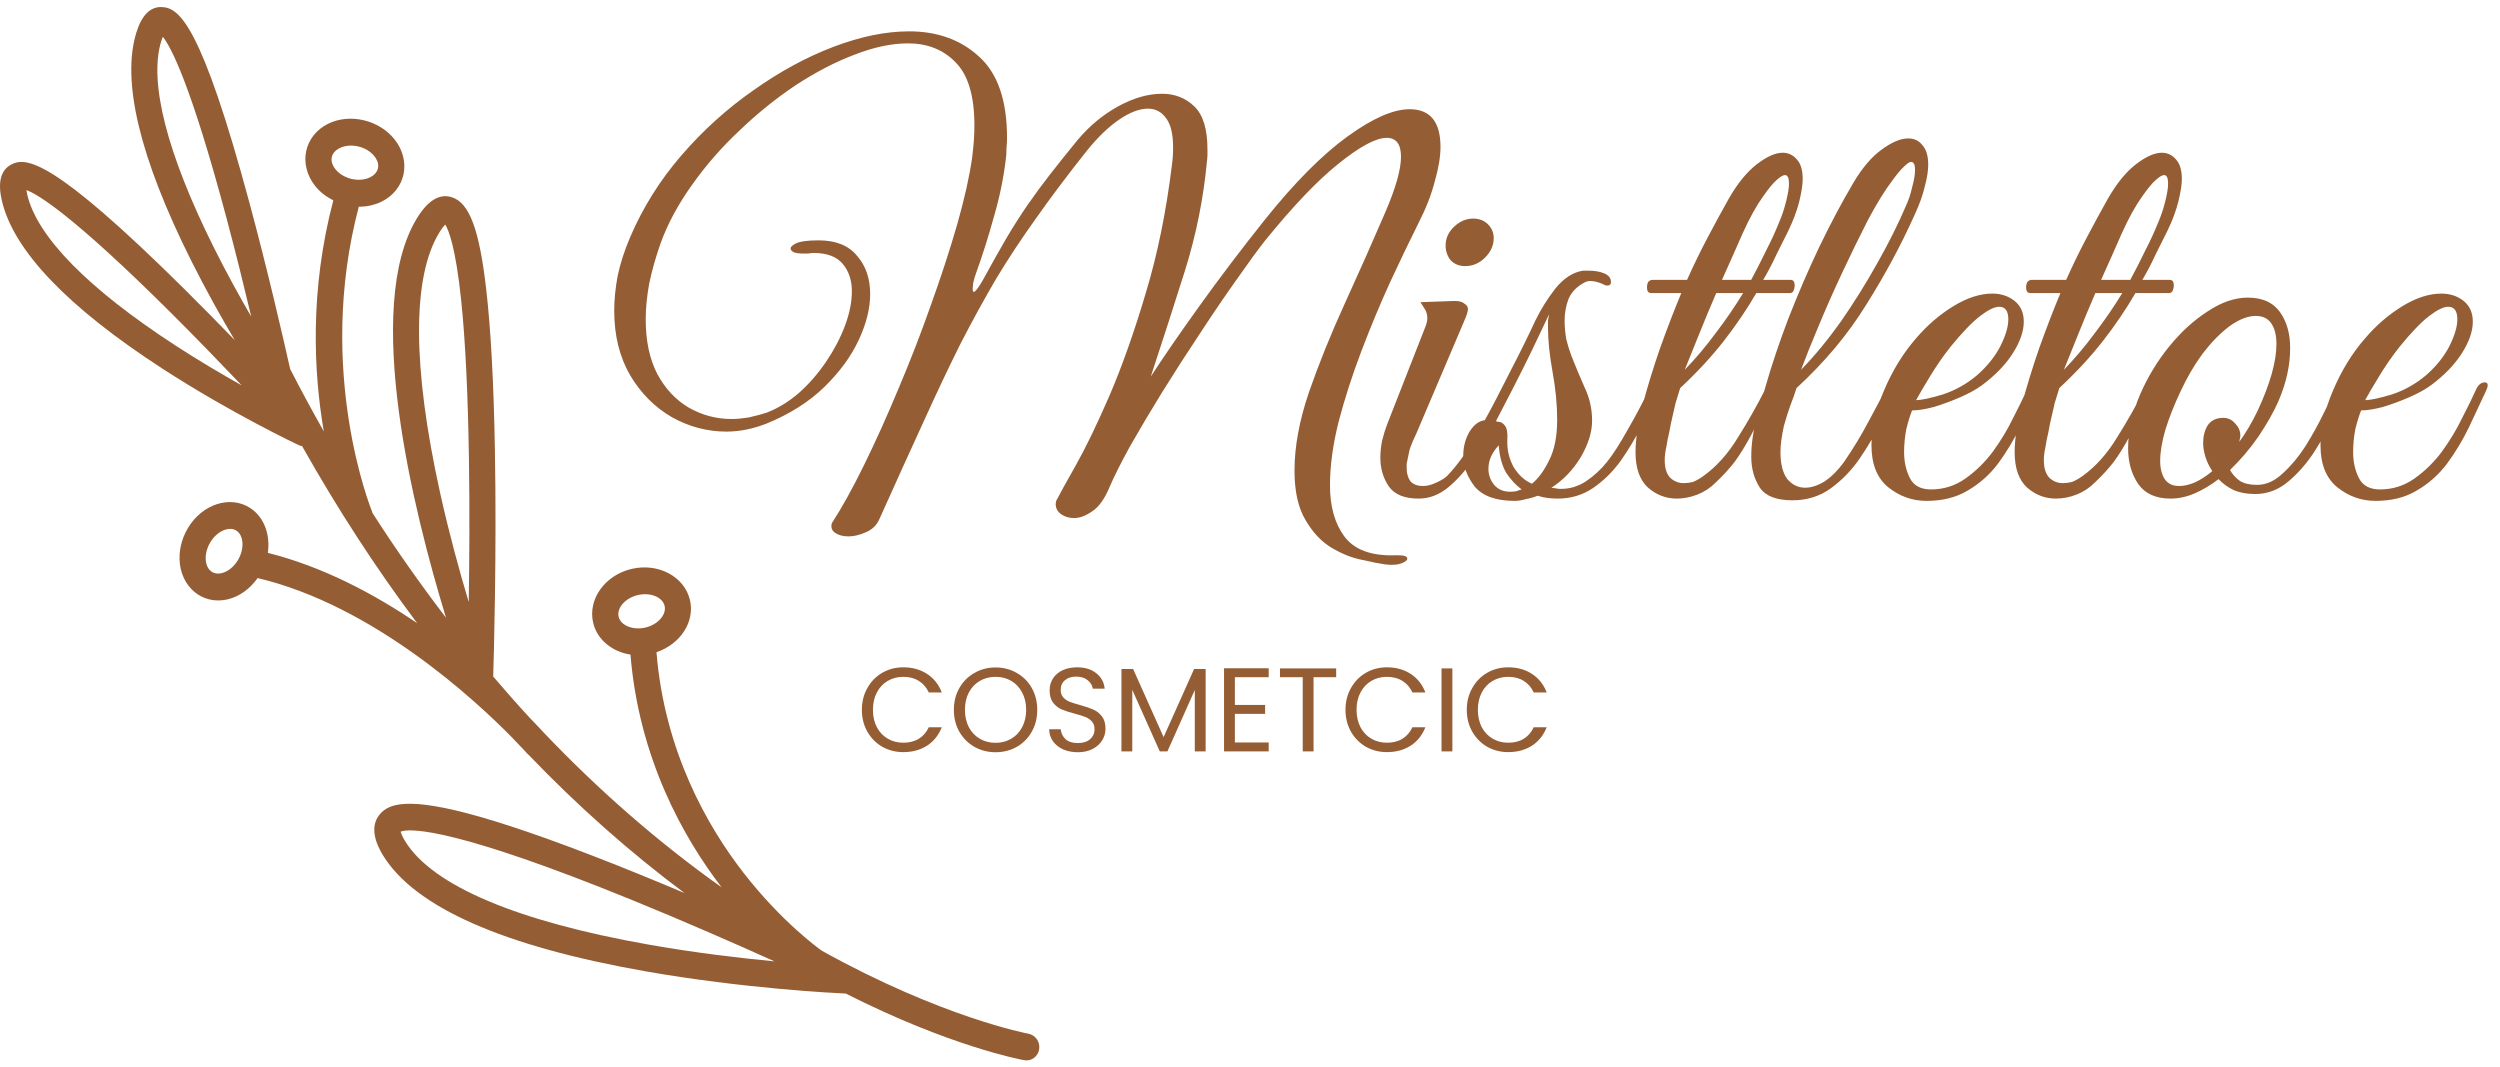 <svg width="178" height="76" viewBox="0 0 178 76" fill="none" xmlns="http://www.w3.org/2000/svg">
<path d="M13.377 37.602C14.391 35.898 16.372 35.25 17.794 36.157C18.809 36.805 19.257 38.071 19.07 39.364C22.982 40.345 26.627 42.281 29.701 44.368C26.766 40.453 24.031 36.239 21.508 31.762C21.431 31.749 21.352 31.734 21.279 31.699C21.232 31.677 16.473 29.432 11.551 26.238C4.8 21.857 0.958 17.835 0.132 14.285C-0.171 12.986 0.05 12.124 0.786 11.723C1.845 11.148 3.753 11.303 13.04 20.495C14.31 21.752 15.557 23.023 16.712 24.214C15.758 22.604 14.653 20.639 13.599 18.531C9.955 11.237 8.643 5.786 9.704 2.334C10.092 1.069 10.714 0.453 11.553 0.503C12.758 0.575 14.329 1.717 17.761 14.44C19.051 19.221 20.156 24.025 20.658 26.27L20.659 26.272C21.433 27.785 22.236 29.262 23.056 30.718C22.336 26.547 22.032 20.721 23.732 14.265C23.221 14.008 22.768 13.66 22.425 13.224C21.851 12.493 21.623 11.594 21.801 10.759C21.978 9.924 22.545 9.215 23.359 8.813C24.113 8.44 25.017 8.352 25.906 8.564C26.794 8.775 27.576 9.266 28.108 9.944C28.682 10.675 28.909 11.574 28.732 12.409C28.556 13.244 27.987 13.953 27.174 14.355C26.943 14.469 26.697 14.556 26.443 14.617C26.153 14.686 25.854 14.719 25.547 14.718C22.442 26.434 26.438 36.299 26.498 36.444C26.506 36.464 26.505 36.486 26.511 36.508C28.18 39.115 29.935 41.601 31.758 43.986C29.45 36.443 25.8 21.882 29.694 15.526C30.472 14.257 31.311 13.759 32.188 14.048C33.421 14.454 34.124 16.336 34.612 20.546C34.944 23.394 35.155 27.271 35.238 32.071C35.369 39.471 35.158 46.822 35.116 48.169C35.963 49.163 36.821 50.138 37.695 51.085C38.147 51.548 38.483 51.909 38.691 52.137C42.665 56.312 46.917 60.01 51.38 63.179C48.696 59.684 45.501 54.057 44.889 46.607C43.595 46.406 42.523 45.559 42.235 44.347C41.838 42.681 43.06 40.959 44.959 40.508C46.858 40.057 48.726 41.046 49.123 42.713C49.494 44.273 48.437 45.868 46.741 46.436C47.315 53.527 50.399 58.872 52.931 62.133C55.641 65.624 58.264 67.515 58.531 67.702C67.048 72.433 73.146 73.587 73.216 73.598C73.724 73.69 74.07 74.186 73.988 74.707C73.928 75.098 73.643 75.392 73.29 75.476C73.173 75.504 73.047 75.508 72.92 75.486C72.658 75.439 67.614 74.487 60.219 70.742C59.478 70.709 52.961 70.39 45.958 69.157C35.826 67.373 29.539 64.597 27.273 60.905C26.752 60.057 26.291 58.859 27.05 57.969C27.674 57.234 29.008 56.681 34.166 58.154C37.005 58.966 40.762 60.317 45.332 62.173C46.482 62.639 47.623 63.115 48.739 63.586C44.855 60.69 41.14 57.396 37.636 53.743C37.608 53.718 37.576 53.697 37.551 53.667C37.543 53.657 37.459 53.562 37.308 53.4C37.056 53.135 36.798 52.876 36.549 52.607C36.53 52.587 36.512 52.565 36.493 52.545C33.854 49.852 26.588 43.107 18.342 41.158C17.786 41.945 17.025 42.481 16.221 42.671C15.499 42.843 14.751 42.748 14.115 42.342C13.402 41.888 12.925 41.095 12.809 40.167C12.706 39.304 12.905 38.394 13.377 37.602ZM26.349 12.625C26.526 12.538 26.836 12.336 26.913 11.975C26.99 11.614 26.791 11.292 26.665 11.131C26.403 10.797 25.983 10.54 25.512 10.428C25.178 10.348 24.835 10.346 24.532 10.418C24.41 10.447 24.292 10.488 24.187 10.542C24.01 10.63 23.7 10.831 23.623 11.191C23.546 11.552 23.745 11.875 23.871 12.035C24.133 12.369 24.553 12.626 25.024 12.738C25.492 12.85 25.976 12.809 26.349 12.625ZM32.84 21.418C32.444 17.589 31.935 16.363 31.701 15.987C31.605 16.086 31.461 16.259 31.277 16.56C29.336 19.727 29.356 26.133 31.334 35.085C31.97 37.959 32.716 40.675 33.374 42.87C33.419 40.019 33.446 36.356 33.388 32.648C33.317 28.029 33.133 24.25 32.84 21.418ZM47.319 43.136C47.17 42.509 46.295 42.159 45.408 42.369C44.521 42.58 43.898 43.286 44.047 43.913C44.196 44.539 45.071 44.89 45.958 44.681C46.845 44.469 47.468 43.762 47.319 43.136ZM12.204 22.306C5.192 15.324 2.699 13.834 1.879 13.532C1.89 13.62 1.91 13.73 1.942 13.864C2.64 16.857 6.295 20.572 12.511 24.611C14.153 25.677 15.776 26.636 17.206 27.436C15.751 25.907 14.006 24.102 12.204 22.306ZM16.13 15.536C13.559 5.893 12.148 3.309 11.591 2.618C11.558 2.699 11.519 2.803 11.479 2.933C10.584 5.845 11.886 10.936 15.243 17.658C16.13 19.431 17.053 21.105 17.888 22.542C17.396 20.474 16.791 18.015 16.13 15.536ZM45.026 64.091C32.554 59.004 29.396 58.998 28.65 59.175C28.6 59.186 28.561 59.2 28.529 59.211C28.555 59.32 28.63 59.537 28.849 59.898C30.787 63.053 36.798 65.601 46.233 67.264C49.491 67.839 52.645 68.211 55.142 68.449C52.386 67.206 48.743 65.607 45.026 64.091ZM15.084 40.714C15.617 41.054 16.469 40.672 16.943 39.875C17.416 39.08 17.363 38.12 16.829 37.779C16.59 37.627 16.322 37.642 16.126 37.689C16.069 37.702 16.017 37.719 15.976 37.734C15.586 37.876 15.219 38.197 14.97 38.617C14.496 39.414 14.548 40.373 15.084 40.714Z" fill="#955D34"/>
<path d="M61.365 50.541C61.365 49.964 61.495 49.447 61.755 48.989C62.015 48.525 62.368 48.163 62.815 47.903C63.267 47.643 63.767 47.513 64.316 47.513C64.96 47.513 65.523 47.669 66.003 47.98C66.484 48.291 66.834 48.731 67.055 49.302H66.13C65.966 48.946 65.729 48.672 65.418 48.48C65.113 48.288 64.745 48.191 64.316 48.191C63.903 48.191 63.533 48.288 63.205 48.48C62.877 48.672 62.62 48.946 62.433 49.302C62.247 49.653 62.153 50.066 62.153 50.541C62.153 51.01 62.247 51.422 62.433 51.779C62.62 52.129 62.877 52.4 63.205 52.593C63.533 52.785 63.903 52.881 64.316 52.881C64.745 52.881 65.113 52.788 65.418 52.601C65.729 52.409 65.966 52.135 66.13 51.779H67.055C66.834 52.344 66.484 52.782 66.003 53.093C65.523 53.398 64.96 53.551 64.316 53.551C63.767 53.551 63.267 53.424 62.815 53.169C62.368 52.909 62.015 52.55 61.755 52.092C61.495 51.634 61.365 51.117 61.365 50.541ZM70.883 53.559C70.335 53.559 69.834 53.432 69.382 53.178C68.93 52.918 68.571 52.559 68.305 52.101C68.045 51.637 67.915 51.117 67.915 50.541C67.915 49.964 68.045 49.447 68.305 48.989C68.571 48.525 68.93 48.166 69.382 47.912C69.834 47.652 70.335 47.522 70.883 47.522C71.437 47.522 71.94 47.652 72.392 47.912C72.845 48.166 73.201 48.522 73.461 48.98C73.721 49.438 73.851 49.958 73.851 50.541C73.851 51.123 73.721 51.643 73.461 52.101C73.201 52.559 72.845 52.918 72.392 53.178C71.94 53.432 71.437 53.559 70.883 53.559ZM70.883 52.889C71.296 52.889 71.666 52.793 71.994 52.601C72.328 52.409 72.588 52.135 72.774 51.779C72.966 51.422 73.062 51.01 73.062 50.541C73.062 50.066 72.966 49.653 72.774 49.302C72.588 48.946 72.33 48.672 72.002 48.48C71.675 48.288 71.302 48.191 70.883 48.191C70.465 48.191 70.092 48.288 69.764 48.48C69.436 48.672 69.176 48.946 68.984 49.302C68.797 49.653 68.704 50.066 68.704 50.541C68.704 51.01 68.797 51.422 68.984 51.779C69.176 52.135 69.436 52.409 69.764 52.601C70.097 52.793 70.47 52.889 70.883 52.889ZM76.744 53.559C76.354 53.559 76.003 53.492 75.692 53.356C75.387 53.215 75.147 53.022 74.972 52.779C74.796 52.531 74.706 52.245 74.7 51.923H75.523C75.551 52.2 75.664 52.434 75.862 52.627C76.066 52.813 76.359 52.906 76.744 52.906C77.111 52.906 77.4 52.816 77.609 52.635C77.824 52.449 77.931 52.211 77.931 51.923C77.931 51.697 77.869 51.513 77.745 51.371C77.62 51.23 77.465 51.123 77.278 51.049C77.092 50.976 76.84 50.897 76.523 50.812C76.133 50.71 75.82 50.608 75.582 50.507C75.35 50.405 75.15 50.246 74.98 50.032C74.816 49.811 74.734 49.517 74.734 49.15C74.734 48.828 74.816 48.542 74.98 48.293C75.144 48.044 75.373 47.852 75.667 47.717C75.967 47.581 76.309 47.513 76.693 47.513C77.247 47.513 77.699 47.652 78.05 47.929C78.406 48.206 78.607 48.573 78.652 49.031H77.804C77.776 48.805 77.657 48.607 77.448 48.437C77.239 48.262 76.962 48.175 76.617 48.175C76.294 48.175 76.032 48.259 75.828 48.429C75.625 48.593 75.523 48.825 75.523 49.124C75.523 49.339 75.582 49.514 75.701 49.65C75.825 49.786 75.975 49.89 76.15 49.964C76.331 50.032 76.583 50.111 76.905 50.201C77.295 50.309 77.609 50.416 77.846 50.523C78.084 50.625 78.287 50.786 78.457 51.007C78.626 51.222 78.711 51.516 78.711 51.889C78.711 52.177 78.635 52.449 78.482 52.703C78.33 52.957 78.103 53.164 77.804 53.322C77.504 53.48 77.151 53.559 76.744 53.559ZM85.842 47.632V53.5H85.07V49.124L83.12 53.5H82.577L80.618 49.116V53.5H79.847V47.632H80.678L82.849 52.482L85.02 47.632H85.842ZM87.923 48.217V50.193H90.076V50.829H87.923V52.864H90.331V53.5H87.151V47.581H90.331V48.217H87.923ZM95.136 47.589V48.217H93.525V53.5H92.754V48.217H91.134V47.589H95.136ZM95.798 50.541C95.798 49.964 95.928 49.447 96.188 48.989C96.448 48.525 96.802 48.163 97.248 47.903C97.7 47.643 98.201 47.513 98.749 47.513C99.394 47.513 99.956 47.669 100.437 47.98C100.917 48.291 101.268 48.731 101.488 49.302H100.564C100.4 48.946 100.162 48.672 99.852 48.48C99.546 48.288 99.179 48.191 98.749 48.191C98.336 48.191 97.966 48.288 97.638 48.48C97.31 48.672 97.053 48.946 96.867 49.302C96.68 49.653 96.587 50.066 96.587 50.541C96.587 51.01 96.68 51.422 96.867 51.779C97.053 52.129 97.31 52.4 97.638 52.593C97.966 52.785 98.336 52.881 98.749 52.881C99.179 52.881 99.546 52.788 99.852 52.601C100.162 52.409 100.4 52.135 100.564 51.779H101.488C101.268 52.344 100.917 52.782 100.437 53.093C99.956 53.398 99.394 53.551 98.749 53.551C98.201 53.551 97.7 53.424 97.248 53.169C96.802 52.909 96.448 52.55 96.188 52.092C95.928 51.634 95.798 51.117 95.798 50.541ZM103.409 47.589V53.5H102.637V47.589H103.409ZM104.435 50.541C104.435 49.964 104.565 49.447 104.825 48.989C105.086 48.525 105.439 48.163 105.885 47.903C106.338 47.643 106.838 47.513 107.386 47.513C108.031 47.513 108.593 47.669 109.074 47.98C109.555 48.291 109.905 48.731 110.125 49.302H109.201C109.037 48.946 108.8 48.672 108.489 48.48C108.184 48.288 107.816 48.191 107.386 48.191C106.974 48.191 106.603 48.288 106.276 48.48C105.948 48.672 105.69 48.946 105.504 49.302C105.317 49.653 105.224 50.066 105.224 50.541C105.224 51.01 105.317 51.422 105.504 51.779C105.69 52.129 105.948 52.4 106.276 52.593C106.603 52.785 106.974 52.881 107.386 52.881C107.816 52.881 108.184 52.788 108.489 52.601C108.8 52.409 109.037 52.135 109.201 51.779H110.125C109.905 52.344 109.555 52.782 109.074 53.093C108.593 53.398 108.031 53.551 107.386 53.551C106.838 53.551 106.338 53.424 105.885 53.169C105.439 52.909 105.086 52.55 104.825 52.092C104.565 51.634 104.435 51.117 104.435 50.541Z" fill="#955D34"/>
<path d="M98.65 40.189C98.243 40.134 97.685 40.026 96.979 39.862C96.272 39.727 95.552 39.441 94.818 39.006C94.084 38.571 93.459 37.905 92.942 37.008C92.426 36.139 92.168 34.97 92.168 33.502C92.168 31.817 92.507 29.969 93.187 27.957C93.894 25.919 94.75 23.799 95.755 21.597C96.761 19.396 97.726 17.221 98.65 15.074C99.384 13.362 99.751 12.057 99.751 11.16C99.751 10.263 99.411 9.815 98.732 9.815C97.971 9.815 96.829 10.426 95.307 11.649C93.812 12.845 92.073 14.666 90.088 17.113C89.572 17.765 88.906 18.676 88.091 19.844C87.275 20.986 86.406 22.263 85.481 23.677C84.557 25.063 83.647 26.476 82.75 27.917C81.88 29.33 81.106 30.635 80.426 31.831C79.774 33.027 79.298 33.978 78.999 34.685C78.646 35.527 78.238 36.098 77.776 36.397C77.314 36.723 76.879 36.886 76.471 36.886C76.118 36.886 75.805 36.791 75.534 36.601C75.289 36.41 75.167 36.179 75.167 35.908C75.167 35.745 75.207 35.609 75.289 35.5C75.452 35.174 75.887 34.386 76.594 33.135C77.3 31.885 78.102 30.227 78.999 28.161C79.896 26.069 80.752 23.649 81.568 20.904C82.41 18.132 83.035 15.074 83.443 11.731C83.497 11.351 83.525 10.943 83.525 10.508C83.525 9.557 83.361 8.864 83.035 8.429C82.709 7.967 82.274 7.736 81.731 7.736C81.133 7.736 80.453 7.994 79.692 8.51C78.931 9.027 78.156 9.774 77.368 10.753C76.009 12.465 74.813 14.055 73.781 15.523C72.748 16.963 71.796 18.404 70.927 19.844C70.084 21.285 69.241 22.82 68.399 24.451C67.584 26.082 66.714 27.917 65.79 29.955C64.865 31.967 63.805 34.304 62.609 36.968C62.419 37.403 62.093 37.715 61.631 37.905C61.196 38.096 60.788 38.191 60.408 38.191C60.027 38.191 59.715 38.109 59.47 37.946C59.226 37.783 59.144 37.552 59.226 37.253C59.932 36.166 60.693 34.793 61.509 33.135C62.324 31.477 63.139 29.67 63.955 27.713C64.797 25.729 65.572 23.731 66.279 21.72C67.013 19.681 67.638 17.765 68.154 15.971C68.671 14.15 69.024 12.574 69.214 11.242C69.269 10.807 69.309 10.399 69.337 10.019C69.364 9.638 69.377 9.271 69.377 8.918C69.377 6.825 68.929 5.33 68.032 4.433C67.162 3.536 66.034 3.088 64.648 3.088C63.479 3.088 62.202 3.36 60.816 3.903C59.457 4.42 58.071 5.14 56.657 6.064C55.271 6.988 53.939 8.062 52.662 9.285C51.384 10.481 50.256 11.772 49.278 13.158C48.299 14.517 47.552 15.903 47.035 17.317C46.682 18.322 46.41 19.287 46.22 20.211C46.057 21.108 45.975 21.951 45.975 22.739C45.975 24.261 46.247 25.552 46.791 26.612C47.361 27.672 48.109 28.474 49.033 29.018C49.984 29.561 51.004 29.833 52.091 29.833C52.471 29.833 52.893 29.792 53.355 29.711C53.844 29.602 54.252 29.493 54.578 29.384C55.366 29.085 56.127 28.623 56.861 27.998C57.595 27.346 58.247 26.599 58.818 25.756C59.389 24.913 59.837 24.057 60.163 23.188C60.489 22.318 60.653 21.502 60.653 20.741C60.653 19.953 60.435 19.301 60 18.784C59.565 18.268 58.872 18.01 57.921 18.01C57.812 18.01 57.69 18.023 57.554 18.05C57.445 18.05 57.323 18.05 57.187 18.05H57.065C56.874 18.05 56.698 18.023 56.535 17.969C56.372 17.887 56.29 17.792 56.29 17.683C56.29 17.575 56.426 17.453 56.698 17.317C56.997 17.181 57.527 17.113 58.288 17.113C59.511 17.113 60.422 17.48 61.02 18.213C61.645 18.92 61.957 19.831 61.957 20.945C61.957 21.951 61.685 23.038 61.142 24.207C60.598 25.375 59.783 26.49 58.696 27.55C57.608 28.61 56.236 29.48 54.578 30.159C53.599 30.54 52.648 30.73 51.724 30.73C50.365 30.73 49.074 30.39 47.851 29.711C46.628 29.004 45.636 28.012 44.875 26.734C44.114 25.43 43.733 23.894 43.733 22.127C43.733 21.339 43.815 20.51 43.978 19.64C44.168 18.744 44.467 17.819 44.875 16.868C45.772 14.775 46.981 12.845 48.503 11.079C50.052 9.285 51.765 7.736 53.64 6.431C55.516 5.099 57.418 4.066 59.348 3.332C61.278 2.599 63.072 2.232 64.73 2.232C66.741 2.232 68.399 2.83 69.704 4.026C71.035 5.221 71.701 7.151 71.701 9.815C71.701 10.005 71.688 10.263 71.66 10.589C71.66 10.889 71.647 11.12 71.62 11.283C71.457 12.669 71.171 14.055 70.763 15.441C70.383 16.827 69.962 18.159 69.5 19.437C69.418 19.654 69.35 19.885 69.296 20.13C69.269 20.347 69.255 20.497 69.255 20.578C69.255 20.714 69.282 20.782 69.337 20.782C69.445 20.782 69.663 20.497 69.989 19.926C70.614 18.784 71.171 17.792 71.66 16.95C72.177 16.08 72.68 15.292 73.169 14.585C73.658 13.878 74.188 13.158 74.759 12.424C75.33 11.69 75.982 10.875 76.716 9.978C77.558 8.972 78.523 8.171 79.611 7.573C80.698 6.975 81.744 6.676 82.75 6.676C83.647 6.676 84.408 6.975 85.033 7.573C85.658 8.171 85.971 9.19 85.971 10.63C85.971 10.793 85.971 10.929 85.971 11.038C85.971 11.147 85.957 11.31 85.93 11.527C85.685 14.136 85.169 16.705 84.381 19.233C83.593 21.733 82.777 24.261 81.934 26.816C82.777 25.511 83.919 23.853 85.359 21.842C86.8 19.831 88.376 17.752 90.088 15.604C92.181 12.995 94.125 11.038 95.919 9.733C97.713 8.429 99.194 7.776 100.363 7.776C101.83 7.776 102.564 8.673 102.564 10.467C102.564 11.147 102.428 11.962 102.156 12.913C101.912 13.865 101.518 14.87 100.974 15.93C100.376 17.126 99.71 18.512 98.976 20.089C98.27 21.638 97.59 23.269 96.938 24.981C96.285 26.694 95.742 28.379 95.307 30.037C94.899 31.668 94.695 33.176 94.695 34.562C94.695 36.057 95.035 37.267 95.715 38.191C96.421 39.142 97.631 39.591 99.343 39.536H99.588C99.996 39.536 100.199 39.618 100.199 39.781C100.199 39.89 100.064 39.998 99.792 40.107C99.52 40.216 99.139 40.243 98.65 40.189ZM104.315 18.947C103.907 18.947 103.567 18.811 103.295 18.54C103.051 18.241 102.928 17.887 102.928 17.48C102.928 16.963 103.132 16.515 103.54 16.134C103.948 15.754 104.396 15.563 104.885 15.563C105.32 15.563 105.674 15.699 105.945 15.971C106.217 16.243 106.353 16.569 106.353 16.95C106.353 17.466 106.149 17.928 105.742 18.336C105.334 18.744 104.858 18.947 104.315 18.947ZM101.012 35.5C100.007 35.5 99.3 35.215 98.892 34.644C98.485 34.046 98.281 33.366 98.281 32.605C98.281 32.198 98.322 31.79 98.403 31.382C98.512 30.947 98.634 30.553 98.77 30.2L101.502 23.228C101.583 23.011 101.624 22.82 101.624 22.657C101.624 22.386 101.556 22.155 101.42 21.964C101.284 21.747 101.189 21.597 101.135 21.516L103.377 21.434C103.785 21.407 104.07 21.462 104.233 21.597C104.423 21.706 104.519 21.842 104.519 22.005C104.519 22.168 104.423 22.467 104.233 22.902L100.849 30.852C100.849 30.852 100.768 31.029 100.605 31.382C100.469 31.708 100.387 31.926 100.36 32.035C100.278 32.442 100.224 32.7 100.197 32.809C100.17 32.918 100.156 32.986 100.156 33.013C100.156 33.04 100.156 33.149 100.156 33.339C100.156 33.693 100.238 33.992 100.401 34.236C100.591 34.481 100.904 34.603 101.338 34.603C101.61 34.603 101.923 34.522 102.276 34.358C102.63 34.195 102.888 34.032 103.051 33.869C103.73 33.163 104.396 32.238 105.049 31.097C105.728 29.928 106.353 28.773 106.924 27.631C107.033 27.36 107.169 27.224 107.332 27.224C107.468 27.224 107.536 27.319 107.536 27.509C107.536 27.618 107.495 27.781 107.413 27.998C107.141 28.569 106.802 29.276 106.394 30.118C105.986 30.961 105.497 31.803 104.926 32.646C104.383 33.462 103.785 34.141 103.132 34.685C102.48 35.228 101.773 35.5 101.012 35.5ZM107.853 35.663C106.521 35.663 105.57 35.323 104.999 34.644C104.455 33.937 104.183 33.203 104.183 32.442C104.183 31.817 104.333 31.246 104.632 30.73C104.958 30.213 105.339 29.942 105.773 29.915C106.317 28.855 106.901 27.699 107.527 26.449C108.179 25.199 108.777 23.989 109.32 22.82C109.701 22.032 110.177 21.271 110.747 20.537C111.345 19.803 111.998 19.382 112.704 19.273H113.112C113.33 19.273 113.52 19.287 113.683 19.314C113.873 19.341 114.063 19.396 114.254 19.477C114.553 19.613 114.702 19.817 114.702 20.089C114.702 20.252 114.607 20.334 114.417 20.334C114.335 20.334 114.226 20.293 114.091 20.211C113.764 20.075 113.479 20.007 113.234 20.007C113.071 20.007 112.922 20.048 112.786 20.13C112.27 20.401 111.903 20.782 111.685 21.271C111.495 21.761 111.4 22.277 111.4 22.82C111.4 23.255 111.441 23.704 111.522 24.166C111.631 24.601 111.753 24.995 111.889 25.348C112.188 26.109 112.501 26.857 112.827 27.591C113.18 28.325 113.357 29.113 113.357 29.955C113.357 30.771 113.085 31.64 112.541 32.565C111.998 33.462 111.305 34.182 110.462 34.725L110.747 34.766C110.883 34.793 110.978 34.807 111.033 34.807C111.087 34.807 111.128 34.807 111.155 34.807C111.78 34.807 112.365 34.63 112.908 34.277C113.479 33.896 113.982 33.434 114.417 32.891C114.852 32.347 115.341 31.586 115.884 30.608C116.455 29.629 116.999 28.596 117.515 27.509C117.597 27.373 117.692 27.305 117.801 27.305C117.937 27.305 118.032 27.36 118.086 27.468C118.168 27.55 118.181 27.659 118.127 27.794C117.773 28.555 117.366 29.384 116.904 30.281C116.469 31.151 115.966 31.994 115.395 32.809C114.824 33.597 114.159 34.25 113.397 34.766C112.664 35.255 111.835 35.5 110.911 35.5C110.693 35.5 110.462 35.486 110.217 35.459C109.973 35.432 109.728 35.378 109.484 35.296C109.212 35.405 108.926 35.486 108.627 35.541C108.356 35.622 108.097 35.663 107.853 35.663ZM109.076 34.44C109.538 34.059 109.946 33.502 110.299 32.768C110.679 32.035 110.87 31.07 110.87 29.874C110.87 28.814 110.761 27.686 110.544 26.49C110.326 25.294 110.217 24.234 110.217 23.31C110.217 23.119 110.217 22.956 110.217 22.82C110.245 22.657 110.272 22.508 110.299 22.372C109.946 23.106 109.538 23.962 109.076 24.941C108.614 25.892 108.152 26.816 107.69 27.713C107.228 28.61 106.833 29.371 106.507 29.996C106.507 29.996 106.575 30.01 106.711 30.037C106.874 30.037 107.024 30.132 107.16 30.322C107.296 30.485 107.35 30.825 107.323 31.341C107.296 32.021 107.445 32.66 107.771 33.258C108.125 33.828 108.559 34.222 109.076 34.44ZM107.527 35.011C107.69 35.011 107.839 34.997 107.975 34.97C108.111 34.916 108.233 34.875 108.342 34.848C107.934 34.549 107.567 34.155 107.241 33.665C106.942 33.149 106.766 32.497 106.711 31.708C106.222 32.225 105.977 32.782 105.977 33.38C105.977 33.815 106.113 34.195 106.385 34.522C106.657 34.848 107.037 35.011 107.527 35.011ZM119.384 35.5C118.623 35.5 117.943 35.242 117.345 34.725C116.748 34.182 116.449 33.339 116.449 32.198C116.449 31.301 116.612 30.2 116.938 28.895C117.291 27.563 117.712 26.191 118.202 24.777C118.718 23.337 119.221 22.032 119.71 20.864H117.549C117.359 20.864 117.264 20.728 117.264 20.456C117.264 20.32 117.291 20.198 117.345 20.089C117.427 19.98 117.536 19.926 117.672 19.926H120.118C120.58 18.893 121.069 17.887 121.586 16.909C122.102 15.93 122.605 15.006 123.094 14.136C123.719 13.049 124.385 12.234 125.092 11.69C125.798 11.147 126.41 10.875 126.926 10.875C127.334 10.875 127.674 11.038 127.946 11.364C128.217 11.663 128.353 12.125 128.353 12.75C128.353 13.131 128.272 13.661 128.109 14.34C127.946 14.993 127.687 15.686 127.334 16.42C127.144 16.8 126.872 17.344 126.519 18.05C126.193 18.757 125.866 19.382 125.54 19.926H127.497C127.687 19.926 127.783 20.062 127.783 20.334C127.783 20.442 127.755 20.565 127.701 20.701C127.647 20.809 127.565 20.864 127.456 20.864H125.051C124.371 22.032 123.597 23.174 122.727 24.288C121.857 25.403 120.825 26.517 119.629 27.631C119.547 27.876 119.438 28.229 119.302 28.691C119.194 29.154 119.085 29.629 118.976 30.118C118.895 30.58 118.813 30.974 118.732 31.301C118.677 31.627 118.65 31.79 118.65 31.79C118.569 32.143 118.528 32.469 118.528 32.768C118.528 33.339 118.664 33.761 118.935 34.032C119.207 34.277 119.52 34.399 119.873 34.399C120.091 34.399 120.308 34.372 120.526 34.318C120.743 34.236 120.988 34.1 121.259 33.91C122.211 33.23 123.04 32.306 123.746 31.138C124.48 29.969 125.119 28.841 125.663 27.754C125.826 27.427 125.989 27.265 126.152 27.265C126.261 27.265 126.315 27.346 126.315 27.509C126.315 27.591 126.274 27.74 126.193 27.957C125.595 29.208 125.092 30.213 124.684 30.974C124.276 31.736 123.882 32.374 123.502 32.891C123.121 33.38 122.673 33.869 122.156 34.358C121.776 34.739 121.341 35.024 120.852 35.215C120.362 35.405 119.873 35.5 119.384 35.5ZM122.605 19.926H124.684C125.065 19.219 125.418 18.526 125.744 17.847C126.097 17.167 126.41 16.488 126.682 15.808C126.872 15.373 127.035 14.884 127.171 14.34C127.307 13.797 127.375 13.376 127.375 13.076C127.375 12.669 127.28 12.465 127.089 12.465C126.954 12.465 126.75 12.587 126.478 12.832C126.233 13.049 125.921 13.43 125.54 13.973C125.051 14.653 124.562 15.536 124.073 16.623C123.61 17.683 123.121 18.784 122.605 19.926ZM119.955 26.327C120.743 25.511 121.477 24.642 122.156 23.718C122.863 22.793 123.515 21.842 124.113 20.864H122.197C121.762 21.869 121.355 22.848 120.974 23.799C120.593 24.75 120.254 25.593 119.955 26.327ZM127.627 35.622C126.485 35.622 125.71 35.323 125.303 34.725C124.895 34.1 124.691 33.366 124.691 32.524C124.691 31.654 124.813 30.757 125.058 29.833C125.303 28.909 125.52 28.134 125.71 27.509C126.145 25.987 126.689 24.37 127.341 22.657C128.021 20.918 128.754 19.219 129.543 17.561C130.358 15.876 131.16 14.367 131.948 13.036C132.573 11.976 133.239 11.188 133.946 10.671C134.68 10.127 135.318 9.856 135.862 9.856C136.297 9.856 136.637 10.019 136.881 10.345C137.153 10.644 137.289 11.106 137.289 11.731C137.289 12.166 137.207 12.682 137.044 13.28C136.908 13.878 136.664 14.558 136.311 15.319C135.359 17.439 134.218 19.559 132.886 21.679C131.581 23.799 129.923 25.783 127.912 27.631C127.803 27.985 127.654 28.406 127.463 28.895C127.3 29.357 127.151 29.833 127.015 30.322C126.852 31.056 126.77 31.681 126.77 32.198C126.77 33.04 126.933 33.679 127.26 34.114C127.613 34.522 128.034 34.725 128.523 34.725C128.958 34.725 129.42 34.576 129.91 34.277C130.399 33.951 130.861 33.489 131.296 32.891C131.948 31.939 132.533 30.974 133.049 29.996C133.593 28.99 134 28.216 134.272 27.672C134.435 27.373 134.612 27.224 134.802 27.224C134.938 27.224 135.006 27.305 135.006 27.468C135.006 27.604 134.965 27.754 134.884 27.917C134.639 28.46 134.313 29.167 133.905 30.037C133.525 30.879 133.035 31.736 132.437 32.605C131.867 33.448 131.174 34.168 130.358 34.766C129.57 35.337 128.659 35.622 127.627 35.622ZM128.238 26.327C129.217 25.321 130.168 24.166 131.092 22.861C132.016 21.529 132.872 20.157 133.66 18.744C134.476 17.303 135.155 15.944 135.699 14.666C135.889 14.259 136.039 13.81 136.147 13.321C136.283 12.832 136.351 12.424 136.351 12.098C136.351 11.717 136.256 11.527 136.066 11.527C135.957 11.527 135.794 11.636 135.577 11.853C135.359 12.044 135.074 12.383 134.72 12.873C134.204 13.552 133.633 14.476 133.008 15.645C132.41 16.814 131.799 18.064 131.174 19.396C130.548 20.728 129.978 22.019 129.461 23.269C128.945 24.492 128.537 25.511 128.238 26.327ZM137.162 35.663C136.157 35.663 135.246 35.337 134.431 34.685C133.642 34.032 133.248 33.04 133.248 31.708C133.248 30.485 133.547 29.181 134.145 27.794C134.743 26.381 135.504 25.144 136.428 24.084C137.217 23.16 138.1 22.399 139.078 21.801C140.057 21.203 140.981 20.904 141.851 20.904C142.449 20.904 142.965 21.067 143.4 21.394C143.862 21.747 144.093 22.25 144.093 22.902C144.093 23.582 143.835 24.329 143.319 25.144C142.802 25.96 142.068 26.721 141.117 27.427C140.709 27.727 140.193 28.012 139.568 28.284C138.943 28.555 138.317 28.787 137.692 28.977C137.067 29.14 136.551 29.221 136.143 29.221C136.007 29.548 135.871 29.983 135.735 30.526C135.627 31.07 135.572 31.627 135.572 32.198C135.572 32.877 135.708 33.489 135.98 34.032C136.252 34.576 136.755 34.848 137.488 34.848C138.385 34.848 139.201 34.59 139.935 34.073C140.668 33.557 141.321 32.918 141.892 32.157C142.462 31.369 142.938 30.58 143.319 29.792C143.726 29.004 144.052 28.338 144.297 27.794C144.46 27.414 144.678 27.224 144.949 27.224C145.085 27.224 145.153 27.292 145.153 27.427C145.153 27.536 145.112 27.672 145.031 27.835C144.65 28.651 144.243 29.52 143.808 30.445C143.373 31.341 142.856 32.198 142.258 33.013C141.661 33.801 140.94 34.44 140.098 34.929C139.282 35.419 138.304 35.663 137.162 35.663ZM136.428 28.488C136.809 28.488 137.448 28.352 138.345 28.08C139.242 27.781 140.057 27.319 140.791 26.694C141.497 26.069 142.041 25.389 142.422 24.655C142.802 23.894 142.992 23.255 142.992 22.739C142.992 22.141 142.775 21.842 142.34 21.842C142.014 21.842 141.565 22.059 140.995 22.494C140.424 22.929 139.717 23.663 138.875 24.696C138.358 25.348 137.869 26.055 137.407 26.816C136.945 27.577 136.619 28.134 136.428 28.488ZM146.378 35.5C145.617 35.5 144.938 35.242 144.34 34.725C143.742 34.182 143.443 33.339 143.443 32.198C143.443 31.301 143.606 30.2 143.932 28.895C144.285 27.563 144.707 26.191 145.196 24.777C145.712 23.337 146.215 22.032 146.704 20.864H144.544C144.353 20.864 144.258 20.728 144.258 20.456C144.258 20.32 144.285 20.198 144.34 20.089C144.421 19.98 144.53 19.926 144.666 19.926H147.112C147.574 18.893 148.063 17.887 148.58 16.909C149.096 15.93 149.599 15.006 150.088 14.136C150.713 13.049 151.379 12.234 152.086 11.69C152.793 11.147 153.404 10.875 153.921 10.875C154.328 10.875 154.668 11.038 154.94 11.364C155.212 11.663 155.348 12.125 155.348 12.75C155.348 13.131 155.266 13.661 155.103 14.34C154.94 14.993 154.682 15.686 154.328 16.42C154.138 16.8 153.866 17.344 153.513 18.05C153.187 18.757 152.861 19.382 152.534 19.926H154.491C154.682 19.926 154.777 20.062 154.777 20.334C154.777 20.442 154.75 20.565 154.695 20.701C154.641 20.809 154.559 20.864 154.451 20.864H152.045C151.366 22.032 150.591 23.174 149.721 24.288C148.852 25.403 147.819 26.517 146.623 27.631C146.541 27.876 146.433 28.229 146.297 28.691C146.188 29.154 146.079 29.629 145.97 30.118C145.889 30.58 145.807 30.974 145.726 31.301C145.671 31.627 145.644 31.79 145.644 31.79C145.563 32.143 145.522 32.469 145.522 32.768C145.522 33.339 145.658 33.761 145.93 34.032C146.202 34.277 146.514 34.399 146.867 34.399C147.085 34.399 147.302 34.372 147.52 34.318C147.737 34.236 147.982 34.1 148.254 33.91C149.205 33.23 150.034 32.306 150.741 31.138C151.474 29.969 152.113 28.841 152.657 27.754C152.82 27.427 152.983 27.265 153.146 27.265C153.255 27.265 153.309 27.346 153.309 27.509C153.309 27.591 153.268 27.74 153.187 27.957C152.589 29.208 152.086 30.213 151.678 30.974C151.271 31.736 150.876 32.374 150.496 32.891C150.115 33.38 149.667 33.869 149.151 34.358C148.77 34.739 148.335 35.024 147.846 35.215C147.357 35.405 146.867 35.5 146.378 35.5ZM149.599 19.926H151.678C152.059 19.219 152.412 18.526 152.738 17.847C153.092 17.167 153.404 16.488 153.676 15.808C153.866 15.373 154.029 14.884 154.165 14.34C154.301 13.797 154.369 13.376 154.369 13.076C154.369 12.669 154.274 12.465 154.084 12.465C153.948 12.465 153.744 12.587 153.472 12.832C153.228 13.049 152.915 13.43 152.534 13.973C152.045 14.653 151.556 15.536 151.067 16.623C150.605 17.683 150.115 18.784 149.599 19.926ZM146.949 26.327C147.737 25.511 148.471 24.642 149.151 23.718C149.857 22.793 150.51 21.842 151.107 20.864H149.191C148.756 21.869 148.349 22.848 147.968 23.799C147.588 24.75 147.248 25.593 146.949 26.327ZM154.539 35.5C153.506 35.5 152.745 35.16 152.256 34.481C151.767 33.774 151.522 32.918 151.522 31.912C151.522 30.689 151.808 29.412 152.378 28.08C152.922 26.83 153.615 25.688 154.458 24.655C155.3 23.622 156.211 22.793 157.189 22.168C158.168 21.516 159.119 21.19 160.043 21.19C161.076 21.19 161.837 21.529 162.326 22.209C162.815 22.889 163.06 23.745 163.06 24.777C163.06 26.028 162.775 27.305 162.204 28.61C161.878 29.344 161.416 30.159 160.818 31.056C160.22 31.926 159.54 32.728 158.779 33.462C158.942 33.761 159.173 34.019 159.472 34.236C159.771 34.426 160.179 34.522 160.695 34.522C161.348 34.522 161.959 34.25 162.53 33.706C163.128 33.163 163.672 32.51 164.161 31.749C164.65 30.961 165.085 30.173 165.466 29.384C165.846 28.596 166.159 27.957 166.403 27.468C166.485 27.305 166.621 27.224 166.811 27.224C166.92 27.224 167.001 27.278 167.056 27.387C167.11 27.468 167.096 27.604 167.015 27.794C166.852 28.202 166.58 28.814 166.199 29.629C165.819 30.417 165.357 31.246 164.813 32.116C164.27 32.959 163.644 33.679 162.938 34.277C162.231 34.875 161.443 35.174 160.573 35.174C159.975 35.174 159.459 35.079 159.024 34.888C158.589 34.671 158.236 34.413 157.964 34.114C157.393 34.549 156.822 34.888 156.252 35.133C155.681 35.378 155.11 35.5 154.539 35.5ZM155.151 34.603C155.885 34.603 156.673 34.25 157.515 33.543C157.298 33.217 157.135 32.877 157.026 32.524C156.917 32.17 156.863 31.844 156.863 31.545C156.863 31.056 156.972 30.635 157.189 30.281C157.434 29.928 157.801 29.751 158.29 29.751C158.643 29.751 158.929 29.887 159.146 30.159C159.391 30.404 159.513 30.689 159.513 31.015C159.513 31.097 159.5 31.178 159.472 31.26C159.472 31.314 159.459 31.382 159.432 31.464C159.894 30.839 160.329 30.105 160.736 29.262C161.633 27.332 162.082 25.742 162.082 24.492C162.082 23.867 161.959 23.378 161.715 23.024C161.47 22.671 161.103 22.494 160.614 22.494C160.043 22.494 159.418 22.739 158.738 23.228C158.086 23.718 157.447 24.37 156.822 25.185C156.224 26.001 155.694 26.911 155.232 27.917C154.797 28.841 154.444 29.738 154.172 30.608C153.928 31.45 153.805 32.184 153.805 32.809C153.805 33.353 153.914 33.788 154.131 34.114C154.349 34.44 154.689 34.603 155.151 34.603ZM169.133 35.663C168.128 35.663 167.217 35.337 166.402 34.685C165.613 34.032 165.219 33.04 165.219 31.708C165.219 30.485 165.518 29.181 166.116 27.794C166.714 26.381 167.475 25.144 168.399 24.084C169.188 23.16 170.071 22.399 171.049 21.801C172.028 21.203 172.952 20.904 173.822 20.904C174.42 20.904 174.936 21.067 175.371 21.394C175.833 21.747 176.064 22.25 176.064 22.902C176.064 23.582 175.806 24.329 175.29 25.144C174.773 25.96 174.039 26.721 173.088 27.427C172.68 27.727 172.164 28.012 171.539 28.284C170.914 28.555 170.288 28.787 169.663 28.977C169.038 29.14 168.522 29.221 168.114 29.221C167.978 29.548 167.842 29.983 167.706 30.526C167.598 31.07 167.543 31.627 167.543 32.198C167.543 32.877 167.679 33.489 167.951 34.032C168.223 34.576 168.726 34.848 169.459 34.848C170.356 34.848 171.172 34.59 171.906 34.073C172.639 33.557 173.292 32.918 173.863 32.157C174.433 31.369 174.909 30.58 175.29 29.792C175.697 29.004 176.023 28.338 176.268 27.794C176.431 27.414 176.649 27.224 176.92 27.224C177.056 27.224 177.124 27.292 177.124 27.427C177.124 27.536 177.083 27.672 177.002 27.835C176.621 28.651 176.214 29.52 175.779 30.445C175.344 31.341 174.827 32.198 174.229 33.013C173.632 33.801 172.911 34.44 172.069 34.929C171.253 35.419 170.275 35.663 169.133 35.663ZM168.399 28.488C168.78 28.488 169.419 28.352 170.316 28.08C171.213 27.781 172.028 27.319 172.762 26.694C173.468 26.069 174.012 25.389 174.393 24.655C174.773 23.894 174.963 23.255 174.963 22.739C174.963 22.141 174.746 21.842 174.311 21.842C173.985 21.842 173.536 22.059 172.966 22.494C172.395 22.929 171.688 23.663 170.846 24.696C170.329 25.348 169.84 26.055 169.378 26.816C168.916 27.577 168.59 28.134 168.399 28.488Z" fill="#955D34"/>
</svg>
